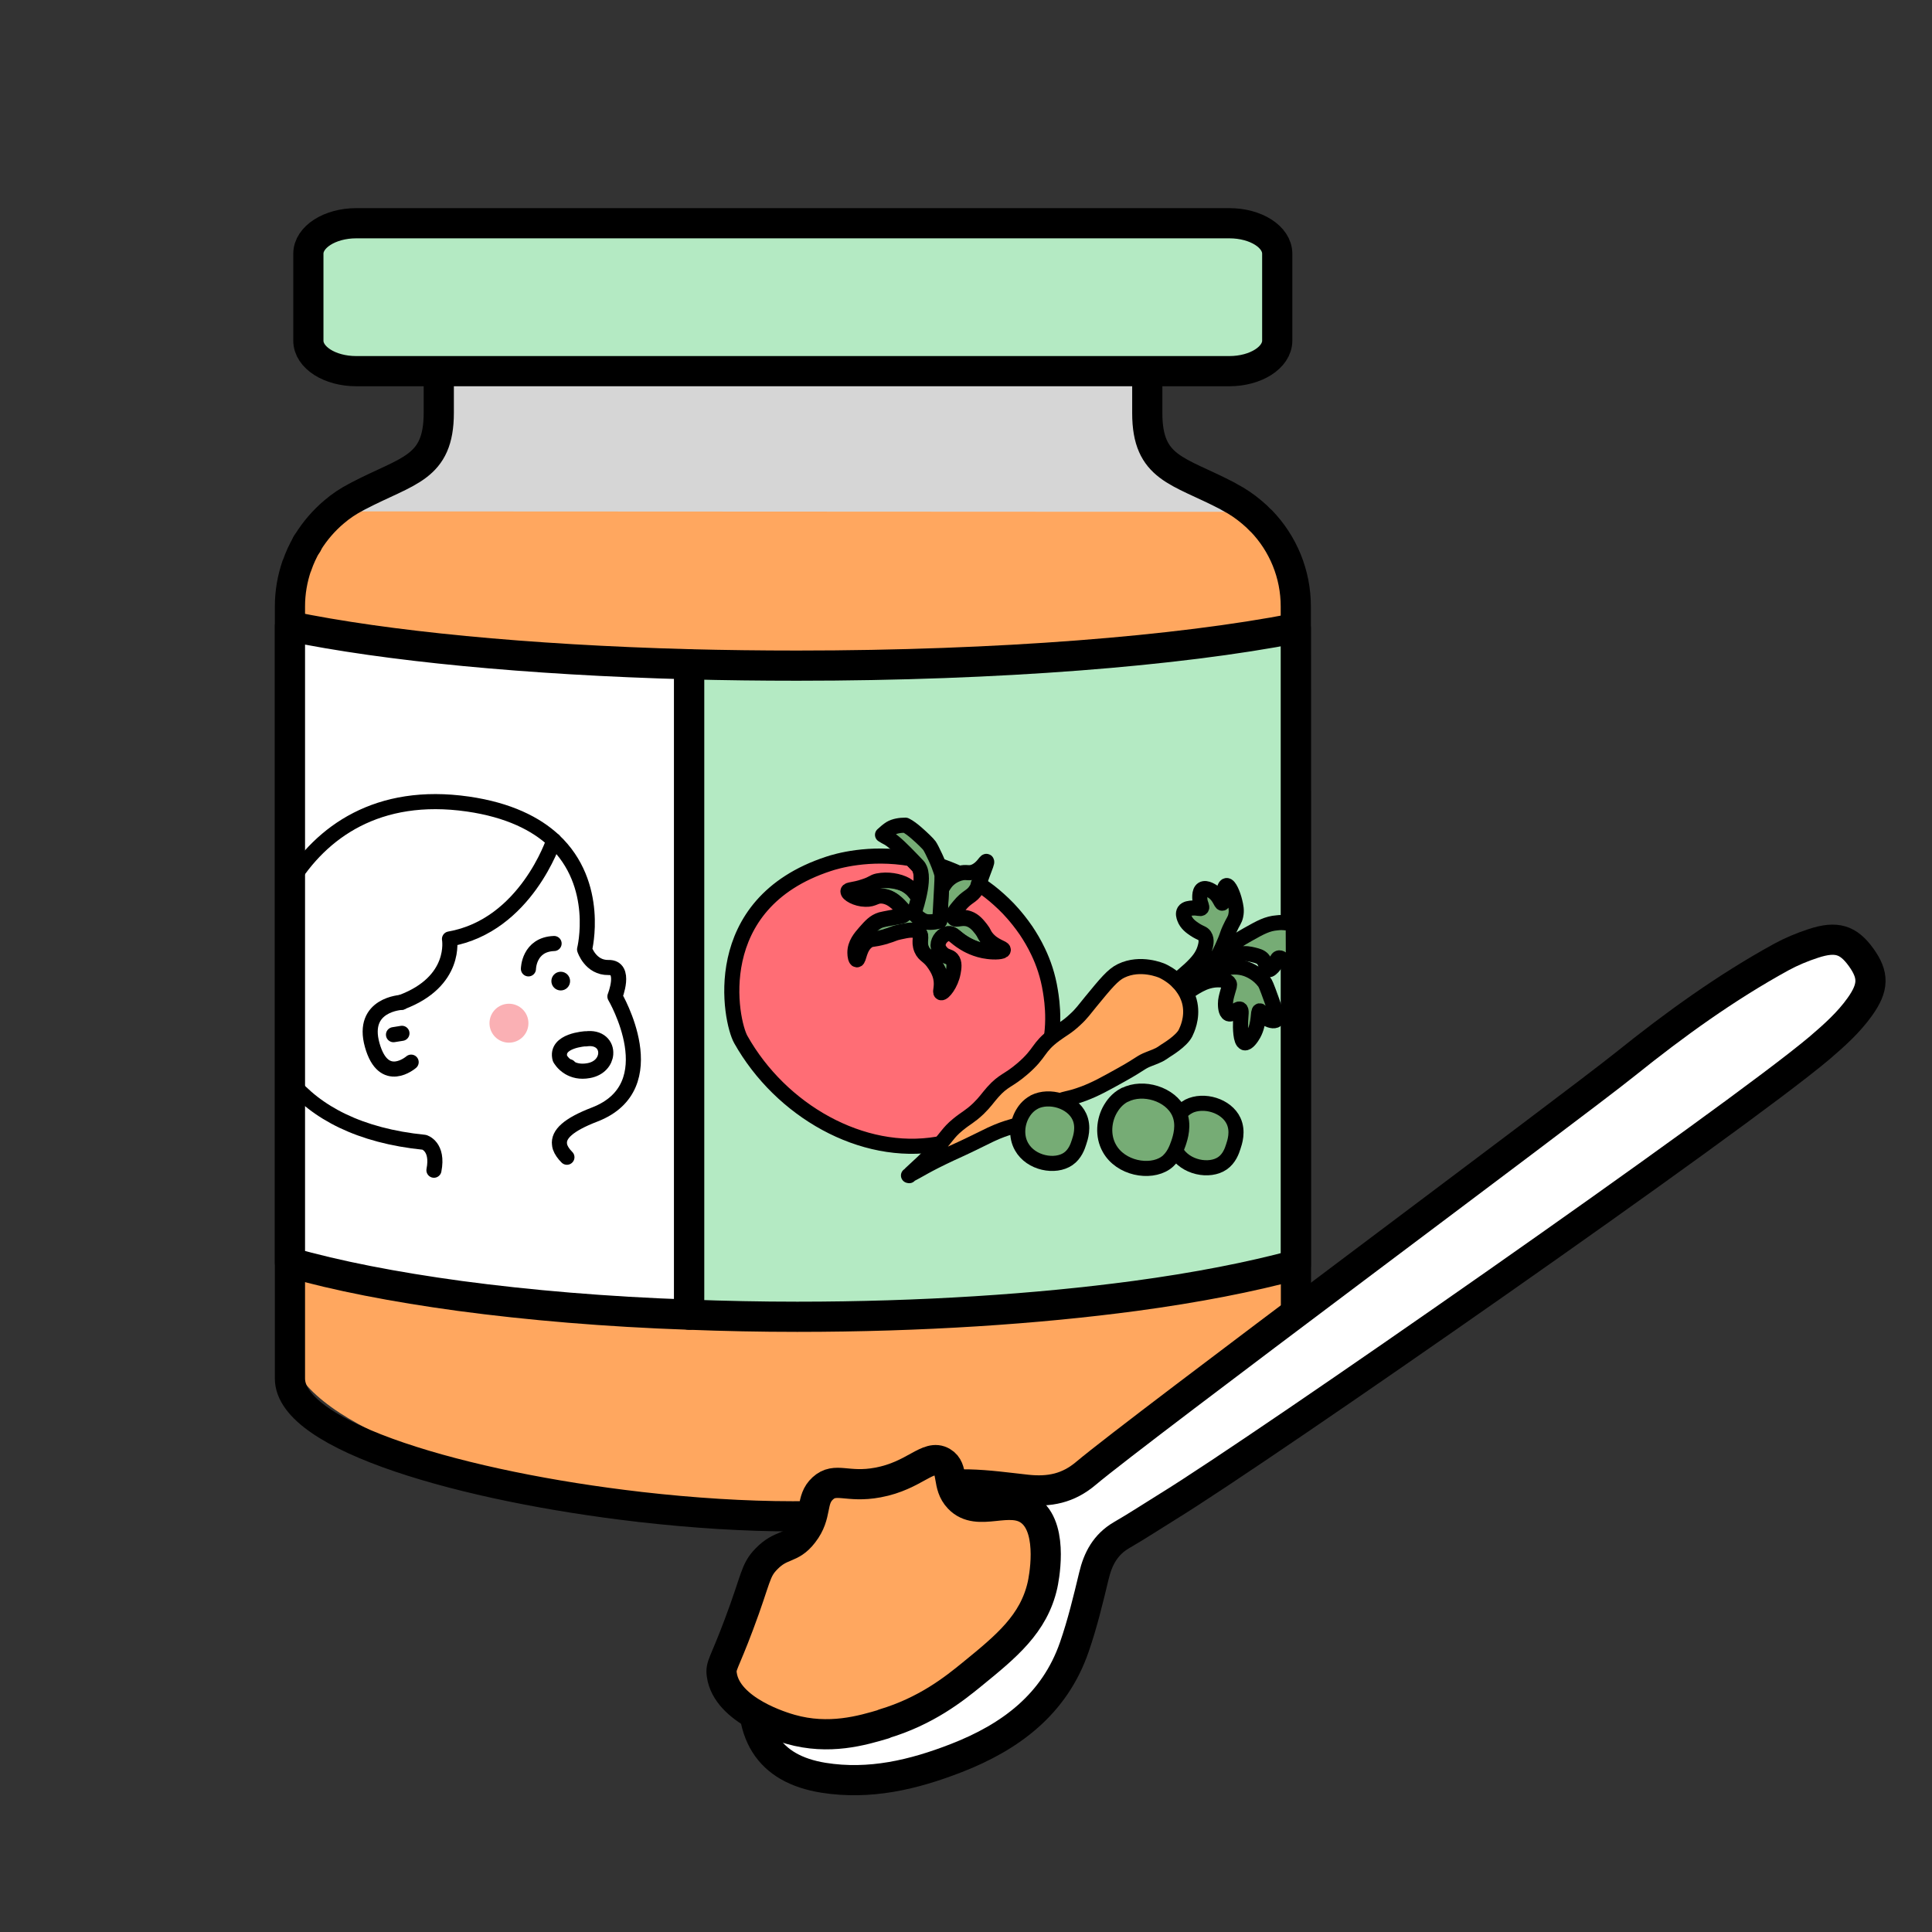 <?xml version="1.0" encoding="UTF-8"?>
<svg id="Calque_1" data-name="Calque 1" xmlns="http://www.w3.org/2000/svg" viewBox="0 0 128 128">
  <rect x="0" y="0" width="128" height="128" fill="#333333" stroke="none"/>
  <defs>
    <style>
      .cls-1 {
        fill: #76ac75;
      }

      .cls-1, .cls-2, .cls-3, .cls-4, .cls-5, .cls-6, .cls-7, .cls-8, .cls-9 {
        stroke: #000;
      }

      .cls-1, .cls-2, .cls-3, .cls-4, .cls-5, .cls-6, .cls-7, .cls-8, .cls-9, .cls-10 {
        stroke-linecap: round;
        stroke-linejoin: round;
      }

      .cls-2 {
        fill: #ff6d75;
      }

      .cls-3, .cls-11, .cls-8 {
        fill: #ffa75f;
      }

      .cls-4, .cls-9, .cls-10 {
        fill: none;
      }

      .cls-5, .cls-12 {
        fill: #fab0b4;
      }

      .cls-13 {
        fill: #d6d6d6;
      }

      .cls-6 {
        fill: #b4eac3;
      }

      .cls-6, .cls-7, .cls-8, .cls-9 {
        stroke-width: 2px;
      }

      .cls-7 {
        fill: #fff;
      }

      .cls-10 {
        stroke: #fff;
        stroke-width: 8px;
      }
    </style>
  </defs>
  <polygon class="cls-13" points="29.52 25.39 75.21 25.39 75.79 29.49 77.55 31.69 83 34.93 70.64 38.47 30.3 39.4 24.89 36.03 22.6 34.53 27.05 32.21 28.26 30.71 29.52 25.39"/>
  <path class="cls-11" d="m22.14,33.91c-.67-.39-1.26.85-1.75,2.03,0,.01-.01.02-.02.04s-.02.03-.02.05c-.25.59-.48,1.16-.68,1.46h-.01s0,.02-.01.03c-.16.24-.32.32-.45.09v51.61c0,.1,0,.2.01.29.47,4.63,11.83,8.59,23.12,10.31.02.01.04.01.08.01,3.91.6,7.8.93,11.22.93,5.29,0,11.34-.79,16.77-2.12.01,0,.02,0,.03-.01,8.49-2.09,15.43-5.53,15.43-9.42v-25.12c0-8.49-.01-17.05-.01-22.51v-1.42l-2.93-6.25s-50.42-.03-60.78-.03Z"/>
  <path class="cls-9" d="m29.07,24.59v2.76c0,3.69-2.05,3.79-5.32,5.5-.05.03-.1.05-.15.08-.52.27-1.02.6-1.46.98-.69.58-1.28,1.27-1.75,2.03,0,.01-.01.02-.02.04-.01.01-.02.03-.03.04-.27.47-.5.96-.67,1.47h-.01c-.29.85-.45,1.75-.45,2.68v51.16c0,3.87,11.59,7.17,23.12,8.5.02.01.04.01.08.01,3.49.4,6.97.62,10.12.62,5.52,0,12.05-.67,17.87-1.81.01,0,.02,0,.03-.01,8.48-1.66,15.43-4.32,15.43-7.31v-27.22c0-8.49-.01-17.05-.01-22.51v-1.42c0-2.15-.84-4.17-2.29-5.67h-.01c-.2-.21-.4-.4-.62-.58-.45-.38-.93-.71-1.45-.98l-.17-.1c-3.26-1.7-5.3-1.8-5.3-5.48v-2.79"/>
  <path class="cls-7" d="m45.66,44.01v43.09c-5.5-.19-10.64-.63-15.19-1.24-4.34-.59-8.19-1.34-11.26-2.22v-42.15c6.33,1.31,15.7,2.23,26.45,2.52Z"/>
  <path class="cls-6" d="m85.85,41.62v42.18c-3,.81-6.58,1.51-10.66,2.06-6.49.87-14.15,1.38-22.37,1.38-2.44,0-4.84-.05-7.16-.14v-43.09c2.33.06,4.72.09,7.16.09,13.37,0,25.28-.97,33.03-2.48Z"/>
  <path class="cls-6" d="m84.62,16.81v5.76c0,1.11-1.42,2.02-3.17,2.02H23.6c-1.75,0-3.17-.9-3.17-2.02v-5.76c0-1.11,1.42-2.02,3.17-2.02h57.85c1.75,0,3.17.9,3.17,2.02Z"/>
  <g>
    <g id="jkvMcz">
      <path class="cls-7" d="m50.09,110.38c1.57-4.71,4.55-9.27,10.28-11.46,2.49-.95,5.1-.5,7.66-.22,1.5.16,2.74-.09,3.92-1.09,3.59-3.02,32.11-24.2,35.77-27.14,3.25-2.61,6.63-5.05,10.29-7.06.68-.37,1.4-.67,2.14-.91,1.53-.5,2.31-.24,3.15.92.85,1.18.84,1.99-.08,3.28-.74,1.04-1.69,1.89-2.66,2.72-5.64,4.77-36.94,26.56-43.2,30.4-1.02.63-2.02,1.29-3.06,1.89-1.06.62-1.56,1.56-1.83,2.71-.38,1.58-.76,3.16-1.29,4.69-1.31,3.8-4.23,5.97-7.83,7.37-2.83,1.1-5.73,1.79-8.8,1.3-3.58-.58-5.22-2.9-4.45-7.4Z"/>
    </g>
    <path class="cls-8" d="m58.55,114.21c2.81-.84,4.66-2.31,5.87-3.3,2.23-1.82,4.07-3.31,4.65-5.9.05-.23.77-3.61-.75-4.86-1.4-1.15-3.52.45-4.79-.89-.83-.87-.32-1.94-1.1-2.4-.94-.56-1.83.91-4.27,1.36-2.04.38-2.8-.39-3.65.39-.84.77-.32,1.72-1.3,2.98-.83,1.08-1.43.66-2.43,1.69-.77.78-.67,1.28-1.82,4.33-.99,2.65-1.23,2.72-1.14,3.34.33,2.41,4.13,3.5,4.55,3.62,2.56.73,4.75.08,6.2-.35Z"/>
  </g>
  <path class="cls-4" d="m37.56,76.67c-.22-.22-.37-.44-.45-.66-.01-.04-.02-.08-.03-.11,0-.03-.01-.05-.01-.08-.09-.66.56-1.3,2.33-1.98,4.84-1.87,1.34-7.82,1.34-7.82,0,0,.78-1.96-.43-1.92-1.19.02-1.58-1.2-1.58-1.2,0,0,1.08-4.3-2.04-7.22-1.18-1.1-2.99-2.02-5.69-2.41-5.98-.86-9.72,1.86-11.79,5.24"/>
  <path class="cls-4" d="m19.21,71.59c1.73,2.11,4.61,3.66,8.9,4.09,0,0,.95.27.64,1.85"/>
  <path class="cls-4" d="m26.61,66.41s-2.71.12-1.95,2.83c.76,2.71,2.58,1.13,2.58,1.13"/>
  <circle cx="37.15" cy="65" r=".62"/>
  <path class="cls-4" d="m35.01,64.19s.02-1.62,1.7-1.68"/>
  <line class="cls-4" x1="26.07" y1="68.55" x2="26.63" y2="68.46"/>
  <polygon class="cls-5" points="37.7 70.67 37.7 70.67 37.7 70.67 37.7 70.67"/>
  <path class="cls-4" d="m38.8,68.82s-2.03.11-1.7,1.31c0,0,.18.35.6.6.31.18.73.31,1.31.2.71-.13,1.08-.62,1.12-1.09,0,0,0-.01,0-.01.05-.58-.41-1.14-1.33-1Z"/>
  <path class="cls-4" d="m36.69,55.68s-1.85,5.64-6.91,6.53c0,0,.52,2.81-3.18,4.19"/>
  <path class="cls-1" d="m66.5,62.97c-.02.13-.55.16-1.01.1-.8-.1-1.43-.47-1.6-.57-.62-.38-.72-.66-1.04-.62-.34.04-.67.41-.67.77,0,.26.19.45.25.51.25.27.48.19.66.4.21.24.14.62.09.9-.14.77-.66,1.4-.8,1.34-.1-.05.1-.42-.03-1.01-.08-.36-.24-.62-.37-.82-.42-.66-.71-.59-.9-1.05-.24-.55.07-.87-.19-1.12-.25-.24-.73-.14-1.27-.02-.39.08-.43.15-.88.28-.04.02-.08.03-.12.04-.79.22-.85.11-1.1.28-.57.4-.56,1.26-.72,1.24-.08,0-.13-.26-.13-.46,0-.59.38-1.02.67-1.37.37-.41.62-.7,1.05-.83.13-.04.34-.08.63-.13.11-.02.25-.05.39-.07.3-.05.48-.08.53-.2.02-.04.03-.15-.24-.44-.08-.09-.18-.18-.28-.28-.23-.2-.51-.4-.89-.44-.52-.06-.59.22-1.16.21-.62-.02-1.18-.36-1.16-.53.02-.13.38-.08,1.08-.32.59-.2.57-.31.9-.37.65-.13,1.39,0,1.86.26.02,0,.03.02.04.03.45.27.57.57.8.77h0c-.15.61-.32,1.09-.32,1.09,0,0,.41.45.77.54.37.09.91-.06.91-.06,0,0,.08-1.21.12-2.1.07-.14.16-.28.27-.43.29-.38.69-.55.88-.61.03,0,.06-.02.07-.02.45-.13.56.04.94-.1.54-.21.76-.73.83-.69.06.03-.08.33-.25.8-.15.4-.21.62-.24.76-.04.18-.05.23-.14.37-.3.5-.6.43-1.14,1.1-.18.22-.47.58-.37.74.11.17.51-.11,1.02.08.37.14.61.44.8.68.22.29.18.34.36.57.48.62,1.14.69,1.12.84Z"/>
  <g>
    <path class="cls-2" d="m68.53,71.95c-1.97,3.08-5.49,3.69-6.41,3.85-5.01.86-10.39-2.22-13.04-6.93-.69-1.22-2.26-9,5.82-11.64.51-.17,2.67-.82,5.45-.34h0c.16.16.31.32.45.47.06.06.11.14.14.23.18.45.07,1.2-.08,1.83-.23-.2-.35-.51-.8-.77-.01-.01-.03-.02-.04-.03-.47-.26-1.21-.39-1.86-.26-.33.07-.31.18-.9.37-.7.24-1.06.19-1.08.32-.03.17.54.52,1.16.53.58.02.65-.27,1.16-.21.38.05.66.24.89.44.11.09.2.19.28.28.28.29.26.4.24.44-.05.12-.23.15-.53.2-.14.03-.27.05-.39.07-.29.05-.5.1-.63.13-.43.13-.69.42-1.05.83-.3.34-.68.78-.67,1.37,0,.2.05.45.13.46.15.02.14-.84.72-1.24.24-.17.31-.06,1.1-.28.04-.01.09-.02.12-.04.46-.13.49-.2.88-.28.54-.12,1.02-.22,1.27.02.26.25-.04.57.19,1.12.2.46.48.39.9,1.05.13.2.29.46.37.82.13.59-.07.96.03,1.01.14.06.66-.57.8-1.34.05-.28.12-.66-.09-.9-.18-.2-.41-.13-.66-.4-.06-.06-.24-.25-.25-.51,0-.36.33-.73.67-.77.32-.04.42.24,1.04.62.17.11.8.48,1.6.57.46.06.99.03,1.01-.1.03-.15-.64-.22-1.12-.84-.18-.23-.13-.28-.36-.57-.19-.24-.43-.55-.8-.68-.52-.19-.92.09-1.02-.08-.11-.16.19-.53.37-.74.54-.67.84-.6,1.14-1.1.09-.14.09-.19.14-.37.15.09.29.19.44.29.41.29.82.64,1.23,1.03.21.2.42.42.62.65.2.23.52.61.87,1.12.26.39.54.85.8,1.4.35.73.65,1.59.81,2.6.11.68.44,2.73-.4,4.91-.17.45-.39.91-.68,1.37Z"/>
    <path class="cls-2" d="m63.5,57.85c-.19.06-.6.23-.88.61-.11.15-.2.29-.27.43.02-.42.03-.77.03-.89,0-.13-.09-.39-.21-.68.39.13.84.3,1.33.52Z"/>
  </g>
  <path class="cls-1" d="m62.23,60.99s-.54.14-.91.06c-.37-.09-.77-.54-.77-.54,0,0,.18-.48.32-1.09h0c.15-.63.26-1.38.08-1.83-.04-.09-.08-.17-.14-.23-.14-.15-.3-.31-.45-.47h0c-.51-.53-1.08-1.1-1.47-1.34-.04-.02-.08-.04-.11-.06-.1-.05-.2-.11-.31-.18.17-.16.36-.32.52-.42.27-.16.63-.22,1-.22.01.01.02.02.04.02.18.09.44.28.69.5.38.33.76.7.86.84.07.1.23.41.39.76.08.17.16.36.23.54.11.29.2.55.21.68,0,.12,0,.46-.03.89-.04.89-.12,2.1-.12,2.1Z"/>
  <g>
    <path class="cls-3" d="m60.24,77.89c-.06-.08.61-.54,1.63-1.63.93-.99.9-1.18,1.59-1.75.56-.46.79-.52,1.36-1.06.47-.46.58-.67.95-1.09.74-.83,1.02-.73,1.98-1.56,1.23-1.06.97-1.38,2.13-2.24.5-.37.81-.5,1.35-1.01.45-.41.61-.67,1.05-1.2.97-1.18,1.45-1.77,2-2.03,1.28-.62,2.65-.03,2.72,0,.09.04.51.24.93.62.09.09.18.18.27.28.03.04.07.09.1.13.1.13.2.28.28.43.11.22.21.47.26.74.18.95-.2,1.72-.3,1.93-.28.54-1.21,1.09-1.33,1.17-.35.24-.35.26-1.08.54-.59.23-.47.28-1.79,1.02-1.15.64-1.72.96-2.53,1.27-1.12.42-1.21.26-2.03.67-1.01.5-.83.72-1.81,1.18-.83.39-1.11.3-2.32.86-.28.13-.23.12-.92.45-.85.42-1.35.64-1.72.81-1.79.84-1.96,1.03-2.82,1.46Z"/>
    <path class="cls-1" d="m85.18,61.14c-.17-.02-.36-.03-.57,0-.64.05-1.08.29-1.95.78-.93.52-1.57,1.03-1.94,1.36-.11.2-.24.41-.39.63-.12.17-.22.32-.35.47.25-.08.52-.16.85-.21.03,0,.06,0,.09,0,.46-.41.87-.85,1.3-.96.3-.07.6,0,.82.05.28.07.47.12.62.28.27.28.17.67.35.71.13.04.29-.15.37-.24.24-.27.19-.49.33-.54.13-.05.25.08.48.26"/>
    <path class="cls-1" d="m78.24,65.23c-.09-.1-.18-.19-.27-.28.22-.17.51-.41.87-.74.52-.49.81-.85.97-1.34.07-.23.18-.6,0-.87-.12-.19-.25-.15-.66-.42-.24-.16-.55-.38-.68-.75-.04-.11-.11-.31-.01-.47.11-.17.37-.19.54-.2.36-.03.53.09.6,0,.07-.09-.06-.22-.1-.51,0-.05-.08-.59.17-.74.25-.15.67.16.72.19.41.3.5.76.59.74.06-.02-.01-.29.07-.65.04-.2.09-.5.21-.52.18-.03.44.59.55,1.06.07.3.14.58.06.94-.06.29-.17.36-.4.87-.15.33-.13.35-.29.75-.1.24-.24.58-.45.97-.11.2-.24.41-.39.63-.12.17-.22.32-.35.46-.15.04-.28.09-.42.14-.02,0-.04.01-.05.02-.41.15-.9.42-1.28.71Z"/>
    <path class="cls-1" d="m82.45,69.08c-.26-.07-.28-.99-.26-1.41.02-.45.09-.74-.03-.81-.18-.09-.5.4-.75.31-.22-.09-.22-.56-.22-.67,0-.25.06-.47.15-.79.1-.35.15-.44.1-.55-.1-.2-.42-.23-.58-.24-.59-.04-1.08.16-1.4.33-.36.19-.63.38-.83.54-.08-.16-.18-.3-.28-.43-.03-.04-.07-.09-.1-.13.39-.29.87-.56,1.28-.71.02,0,.04-.01.05-.02.13-.05.27-.1.42-.14.25-.08.52-.15.85-.2.03,0,.06,0,.09-.01.59-.09,1.08-.15,1.65.05.19.07.75.3,1.17.86.07.09.13.19.5,1.23.35,1,.4,1.19.3,1.28-.14.13-.5.03-.72-.14-.27-.2-.29-.47-.38-.46-.15.02,0,.79-.4,1.53-.13.24-.41.64-.6.59Z"/>
  </g>
  <path class="cls-1" d="m78.76,73.3c-.47.24-.7.62-.79.77-.37.63-.46,1.5-.07,2.19.62,1.11,2.24,1.4,3.09.81.45-.31.63-.82.72-1.11.09-.27.34-1,.02-1.69-.47-1.02-1.98-1.47-2.98-.97Z"/>
  <path class="cls-1" d="m74.53,72.53c-.56.28-.84.74-.95.92-.45.75-.55,1.8-.08,2.63.74,1.33,2.68,1.68,3.71.98.54-.37.75-.99.87-1.33.11-.33.41-1.21.03-2.03-.57-1.23-2.38-1.77-3.58-1.16Z"/>
  <path class="cls-1" d="m68.54,73.01c-.47.24-.7.62-.79.77-.37.63-.46,1.5-.07,2.19.62,1.11,2.24,1.4,3.09.81.45-.31.63-.82.72-1.11.09-.27.34-1,.02-1.69-.47-1.02-1.98-1.47-2.98-.97Z"/>
  <line class="cls-9" x1="20.35" y1="36.04" x2="20.33" y2="36.03"/>
  <line class="cls-4" x1="45.66" y1="87.24" x2="45.66" y2="87.1"/>
  <line class="cls-4" x1="45.66" y1="44.01" x2="45.66" y2="44"/>
  <circle class="cls-12" cx="33.72" cy="67.79" r="1.29"/>
  <rect class="cls-10" x="-1461.05" y="-2049.43" width="3385.57" height="2571.67"/>
</svg>